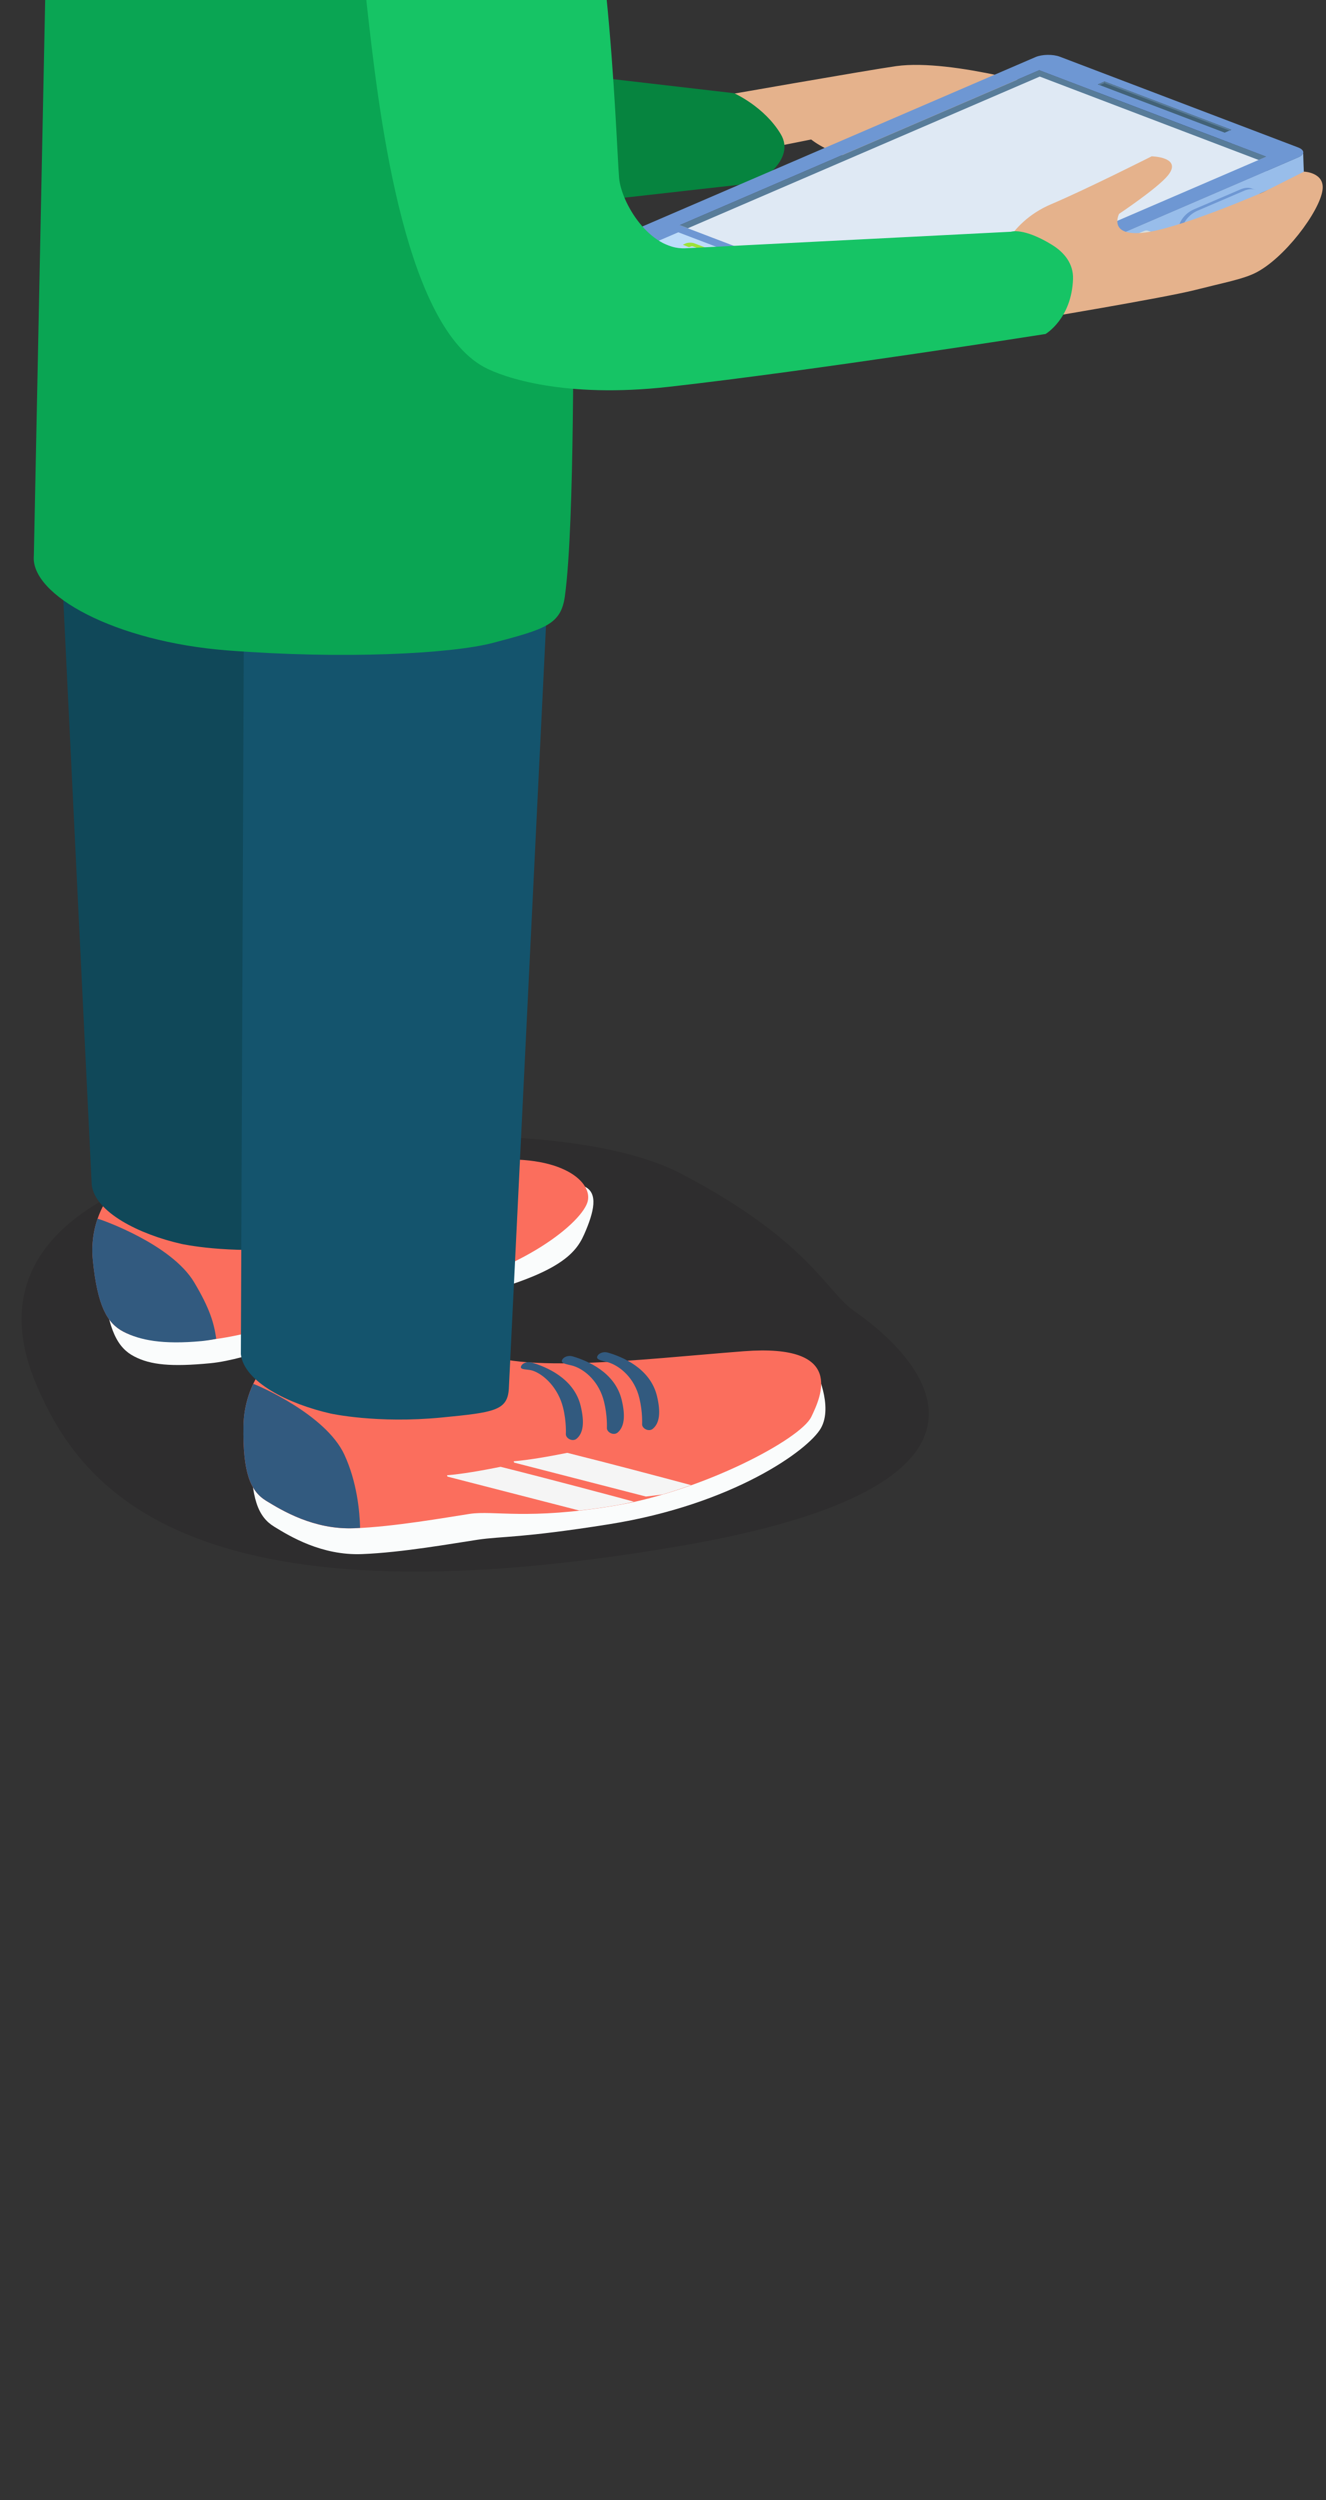 <?xml version="1.0" encoding="UTF-8" standalone="no"?>
<!-- Created with Inkscape (http://www.inkscape.org/) -->

<svg
   xmlns:dc="http://purl.org/dc/elements/1.1/"
   xmlns:cc="http://creativecommons.org/ns#"
   xmlns:rdf="http://www.w3.org/1999/02/22-rdf-syntax-ns#"
   xmlns:svg="http://www.w3.org/2000/svg"
   xmlns="http://www.w3.org/2000/svg"
   xmlns:sodipodi="http://sodipodi.sourceforge.net/DTD/sodipodi-0.dtd"
   xmlns:inkscape="http://www.inkscape.org/namespaces/inkscape"
   width="0.218mm"
   height="0.411mm"
   viewBox="0 0 0.218 0.411"
   version="1.1"
   id="svg45331"
   inkscape:version="0.92.2 (5c3e80d, 2017-08-06)"
   sodipodi:docname="people-casual-12.svg">
  <rect x="0" y="0" width="0.218" height="0.411" fill="#333333" stroke="none"/>
  <defs
     id="defs45325">
    <clipPath
       id="clipPath2864"
       clipPathUnits="userSpaceOnUse">
      <path
         inkscape:connector-curvature="0"
         id="path2862"
         d="m 1713.778,1928.833 c -0.536,-0.312 -0.927,-0.874 -1.106,-1.65 v 0 l 1.125,0.653 c 0.179,0.778 0.57,1.34 1.107,1.651 v 0 z" />
    </clipPath>
    <clipPath
       id="clipPath2848"
       clipPathUnits="userSpaceOnUse">
      <path
         inkscape:connector-curvature="0"
         id="path2846"
         d="M 0,2119.953 H 3253.108 V 0 H 0 Z" />
    </clipPath>
    <clipPath
       id="clipPath2836"
       clipPathUnits="userSpaceOnUse">
      <path
         inkscape:connector-curvature="0"
         id="path2834"
         d="m 1711.152,1926.674 v -0.651 c 0.308,-0.179 0.813,-0.18 1.126,0 v 0 0.651 c -0.315,-0.183 -0.82,-0.178 -1.129,0" />
    </clipPath>
    <clipPath
       id="clipPath2820"
       clipPathUnits="userSpaceOnUse">
      <path
         inkscape:connector-curvature="0"
         id="path2818"
         d="M 0,2119.953 H 3253.108 V 0 H 0 Z" />
    </clipPath>
    <clipPath
       id="clipPath2808"
       clipPathUnits="userSpaceOnUse">
      <path
         inkscape:connector-curvature="0"
         id="path2806"
         d="m 1710.148,1926.8 c 0,-0.121 0.077,-0.238 0.231,-0.325 v 0 0.65 c -0.156,0.087 -0.233,0.207 -0.233,0.324 v 0 -0.649 z" />
    </clipPath>
    <clipPath
       id="clipPath2796"
       clipPathUnits="userSpaceOnUse">
      <path
         inkscape:connector-curvature="0"
         id="path2794"
         d="m 1714.756,1928.103 v -0.65 c 0.158,0.09 0.237,0.211 0.237,0.331 v 0 0.65 c 0,-0.119 -0.078,-0.24 -0.236,-0.331" />
    </clipPath>
    <clipPath
       id="clipPath2784"
       clipPathUnits="userSpaceOnUse">
      <path
         inkscape:connector-curvature="0"
         id="path2782"
         d="M 0,2119.953 H 3253.108 V 0 H 0 Z" />
    </clipPath>
    <clipPath
       id="clipPath2772"
       clipPathUnits="userSpaceOnUse">
      <path
         inkscape:connector-curvature="0"
         id="path2770"
         d="m 1720.53,1921.188 10e-4,-0.65 c 0.309,-0.181 0.814,-0.181 1.128,0 v 0 0.65 c -0.316,-0.182 -0.821,-0.181 -1.129,0" />
    </clipPath>
    <clipPath
       id="clipPath2756"
       clipPathUnits="userSpaceOnUse">
      <path
         inkscape:connector-curvature="0"
         id="path2754"
         d="M 0,2119.953 H 3253.108 V 0 H 0 Z" />
    </clipPath>
    <clipPath
       id="clipPath2744"
       clipPathUnits="userSpaceOnUse">
      <path
         inkscape:connector-curvature="0"
         id="path2742"
         d="m 1719.524,1921.312 c 0,-0.119 0.08,-0.235 0.234,-0.324 v 0 0.65 c -0.154,0.089 -0.233,0.207 -0.233,0.324 v 0 -0.65 z" />
    </clipPath>
    <clipPath
       id="clipPath2732"
       clipPathUnits="userSpaceOnUse">
      <path
         inkscape:connector-curvature="0"
         id="path2730"
         d="m 1724.133,1922.619 v -0.654 c 0.158,0.094 0.238,0.212 0.238,0.331 v 0 0.65 c 0,-0.117 -0.08,-0.238 -0.238,-0.327" />
    </clipPath>
    <clipPath
       id="clipPath2536"
       clipPathUnits="userSpaceOnUse">
      <path
         inkscape:connector-curvature="0"
         id="path2534"
         d="m 1708.77,1889.11 h 53.56 v -38.31 h -53.56 z" />
    </clipPath>
    <clipPath
       id="clipPath3428"
       clipPathUnits="userSpaceOnUse">
      <path
         inkscape:connector-curvature="0"
         id="path3426"
         d="m 1819.231,1919.634 0.051,-0.722 c 0.167,0.114 0.248,0.253 0.238,0.383 v 0 l -0.048,0.721 c 0.01,-0.131 -0.071,-0.272 -0.241,-0.382" />
    </clipPath>
    <clipPath
       id="clipPath3440"
       clipPathUnits="userSpaceOnUse">
      <path
         inkscape:connector-curvature="0"
         id="path3438"
         d="m 1814.225,1917.859 c 0.01,-0.132 0.103,-0.255 0.282,-0.343 v 0 l -0.049,0.721 c -0.177,0.085 -0.273,0.212 -0.281,0.34 v 0 z" />
    </clipPath>
    <clipPath
       id="clipPath3452"
       clipPathUnits="userSpaceOnUse">
      <path
         inkscape:connector-curvature="0"
         id="path3450"
         d="M 0,2119.953 H 3253.108 V 0 H 0 Z" />
    </clipPath>
    <clipPath
       id="clipPath3468"
       clipPathUnits="userSpaceOnUse">
      <path
         inkscape:connector-curvature="0"
         id="path3466"
         d="m 1815.349,1917.792 0.046,-0.72 c 0.354,-0.177 0.915,-0.14 1.248,0.082 v 0 l -0.048,0.721 c -0.335,-0.223 -0.893,-0.259 -1.246,-0.083" />
    </clipPath>
    <clipPath
       id="clipPath3480"
       clipPathUnits="userSpaceOnUse">
      <path
         inkscape:connector-curvature="0"
         id="path3478"
         d="M 0,2119.953 H 3253.108 V 0 H 0 Z" />
    </clipPath>
    <clipPath
       id="clipPath3492"
       clipPathUnits="userSpaceOnUse">
      <path
         inkscape:connector-curvature="0"
         id="path3490"
         d="m 1808.461,1925.033 0.049,-0.719 c 0.167,0.112 0.245,0.25 0.238,0.383 v 0 l -0.049,0.719 c 0.01,-0.131 -0.07,-0.268 -0.238,-0.383" />
    </clipPath>
    <clipPath
       id="clipPath3504"
       clipPathUnits="userSpaceOnUse">
      <path
         inkscape:connector-curvature="0"
         id="path3502"
         d="m 1803.454,1923.259 c 0.01,-0.132 0.102,-0.258 0.279,-0.342 v 0 l -0.048,0.72 c -0.177,0.086 -0.273,0.214 -0.28,0.342 v 0 z" />
    </clipPath>
    <clipPath
       id="clipPath3516"
       clipPathUnits="userSpaceOnUse">
      <path
         inkscape:connector-curvature="0"
         id="path3514"
         d="M 0,2119.953 H 3253.108 V 0 H 0 Z" />
    </clipPath>
    <clipPath
       id="clipPath3532"
       clipPathUnits="userSpaceOnUse">
      <path
         inkscape:connector-curvature="0"
         id="path3530"
         d="m 1804.576,1923.193 0.047,-0.721 c 0.353,-0.175 0.915,-0.14 1.248,0.081 v 0 l -0.049,0.722 c -0.333,-0.223 -0.894,-0.258 -1.246,-0.082" />
    </clipPath>
    <clipPath
       id="clipPath3544"
       clipPathUnits="userSpaceOnUse">
      <path
         inkscape:connector-curvature="0"
         id="path3542"
         d="M 0,2119.953 H 3253.108 V 0 H 0 Z" />
    </clipPath>
    <clipPath
       id="clipPath3560"
       clipPathUnits="userSpaceOnUse">
      <path
         inkscape:connector-curvature="0"
         id="path3558"
         d="m 1807.327,1925.772 c -0.572,-0.383 -0.964,-1.034 -1.106,-1.907 v 0 l 1.197,0.803 c 0.144,0.873 0.537,1.525 1.109,1.907 v 0 z" />
    </clipPath>
    <clipPath
       id="clipPath3240"
       clipPathUnits="userSpaceOnUse">
      <path
         inkscape:connector-curvature="0"
         id="path3238"
         d="m 1804.45,1875.26 h 66.26 v -26.97 h -66.26 z" />
    </clipPath>
    <clipPath
       id="clipPath3596"
       clipPathUnits="userSpaceOnUse">
      <path
         inkscape:connector-curvature="0"
         id="path3594"
         d="m 1887.55,1874.88 h 68.5 v -28.2 h -68.5 z" />
    </clipPath>
    <clipPath
       id="clipPath3760"
       clipPathUnits="userSpaceOnUse">
      <path
         inkscape:connector-curvature="0"
         id="path3758"
         d="m 1940.709,1921.043 c -0.01,-0.134 0.073,-0.277 0.243,-0.394 v 0 l 0.052,0.743 c -0.176,0.111 -0.256,0.256 -0.246,0.388 v 0 z" />
    </clipPath>
    <clipPath
       id="clipPath3772"
       clipPathUnits="userSpaceOnUse">
      <path
         inkscape:connector-curvature="0"
         id="path3770"
         d="m 1945.896,1919.955 -0.048,-0.737 c 0.182,0.088 0.281,0.215 0.289,0.351 v 0 l 0.048,0.737 c -0.01,-0.134 -0.106,-0.261 -0.289,-0.351" />
    </clipPath>
    <clipPath
       id="clipPath3784"
       clipPathUnits="userSpaceOnUse">
      <path
         inkscape:connector-curvature="0"
         id="path3782"
         d="M 0,2119.953 H 3253.108 V 0 H 0 Z" />
    </clipPath>
    <clipPath
       id="clipPath3800"
       clipPathUnits="userSpaceOnUse">
      <path
         inkscape:connector-curvature="0"
         id="path3798"
         d="m 1943.658,1918.845 c 0.343,-0.226 0.914,-0.264 1.28,-0.084 v 0 l 0.047,0.741 c -0.361,-0.182 -0.936,-0.146 -1.28,0.084 v 0 z" />
    </clipPath>
    <clipPath
       id="clipPath3812"
       clipPathUnits="userSpaceOnUse">
      <path
         inkscape:connector-curvature="0"
         id="path3810"
         d="M 0,2119.953 H 3253.108 V 0 H 0 Z" />
    </clipPath>
    <clipPath
       id="clipPath3824"
       clipPathUnits="userSpaceOnUse">
      <path
         inkscape:connector-curvature="0"
         id="path3822"
         d="m 1951.754,1926.58 c -0.01,-0.136 0.071,-0.278 0.241,-0.392 v 0 l 0.052,0.737 c -0.174,0.117 -0.253,0.258 -0.245,0.391 v 0 z" />
    </clipPath>
    <clipPath
       id="clipPath3836"
       clipPathUnits="userSpaceOnUse">
      <path
         inkscape:connector-curvature="0"
         id="path3834"
         d="m 1956.943,1925.491 -0.049,-0.737 c 0.18,0.088 0.277,0.215 0.287,0.352 v 0 l 0.049,0.737 c -0.01,-0.132 -0.104,-0.262 -0.287,-0.352" />
    </clipPath>
    <clipPath
       id="clipPath3848"
       clipPathUnits="userSpaceOnUse">
      <path
         inkscape:connector-curvature="0"
         id="path3846"
         d="M 0,2119.953 H 3253.108 V 0 H 0 Z" />
    </clipPath>
    <clipPath
       id="clipPath3864"
       clipPathUnits="userSpaceOnUse">
      <path
         inkscape:connector-curvature="0"
         id="path3862"
         d="m 1954.703,1924.383 c 0.34,-0.229 0.916,-0.262 1.279,-0.086 v 0 l 0.049,0.743 c -0.361,-0.183 -0.938,-0.15 -1.279,0.081 v 0 z" />
    </clipPath>
    <clipPath
       id="clipPath3876"
       clipPathUnits="userSpaceOnUse">
      <path
         inkscape:connector-curvature="0"
         id="path3874"
         d="M 0,2119.953 H 3253.108 V 0 H 0 Z" />
    </clipPath>
    <clipPath
       id="clipPath3892"
       clipPathUnits="userSpaceOnUse">
      <path
         inkscape:connector-curvature="0"
         id="path3890"
         d="m 1953.117,1926.55 1.227,-0.822 c -0.145,0.891 -0.551,1.561 -1.133,1.955 v 0 l -1.232,0.823 c 0.588,-0.393 0.989,-1.061 1.138,-1.956" />
    </clipPath>
    <clipPath
       id="clipPath3948"
       clipPathUnits="userSpaceOnUse">
      <path
         inkscape:connector-curvature="0"
         id="path3946"
         d="m 2018.76,1870.93 h 70.11 v -23.75 h -70.11 z" />
    </clipPath>
    <clipPath
       id="clipPath4212"
       clipPathUnits="userSpaceOnUse">
      <path
         inkscape:connector-curvature="0"
         id="path4210"
         d="m 2154.433,1916.311 c 0,-0.141 0.087,-0.289 0.273,-0.405 v 0 l 0.028,0.784 c -0.187,0.117 -0.276,0.264 -0.271,0.407 v 0 z" />
    </clipPath>
    <clipPath
       id="clipPath4224"
       clipPathUnits="userSpaceOnUse">
      <path
         inkscape:connector-curvature="0"
         id="path4222"
         d="m 2159.973,1915.328 -0.03,-0.782 c 0.192,0.1 0.289,0.239 0.295,0.381 v 0 l 0.027,0.785 c 0,-0.142 -0.103,-0.28 -0.292,-0.384" />
    </clipPath>
    <clipPath
       id="clipPath4236"
       clipPathUnits="userSpaceOnUse">
      <path
         inkscape:connector-curvature="0"
         id="path4234"
         d="M 0,2119.953 H 3253.108 V 0 H 0 Z" />
    </clipPath>
    <clipPath
       id="clipPath4252"
       clipPathUnits="userSpaceOnUse">
      <path
         inkscape:connector-curvature="0"
         id="path4250"
         d="m 2157.634,1914.081 c 0.368,-0.23 0.978,-0.251 1.357,-0.046 v 0 l 0.029,0.783 c -0.377,-0.203 -0.988,-0.185 -1.36,0.049 v 0 z" />
    </clipPath>
    <clipPath
       id="clipPath4264"
       clipPathUnits="userSpaceOnUse">
      <path
         inkscape:connector-curvature="0"
         id="path4262"
         d="M 0,2119.953 H 3253.108 V 0 H 0 Z" />
    </clipPath>
    <clipPath
       id="clipPath4276"
       clipPathUnits="userSpaceOnUse">
      <path
         inkscape:connector-curvature="0"
         id="path4274"
         d="m 2165.961,1922.544 c 0,-0.146 0.086,-0.293 0.271,-0.409 v 0 l 0.032,0.784 c -0.188,0.117 -0.279,0.265 -0.274,0.408 v 0 z" />
    </clipPath>
    <clipPath
       id="clipPath4288"
       clipPathUnits="userSpaceOnUse">
      <path
         inkscape:connector-curvature="0"
         id="path4286"
         d="m 2171.5,1921.561 -0.028,-0.785 c 0.189,0.101 0.287,0.239 0.293,0.379 v 0 l 0.028,0.787 c 0,-0.142 -0.102,-0.281 -0.293,-0.381" />
    </clipPath>
    <clipPath
       id="clipPath4300"
       clipPathUnits="userSpaceOnUse">
      <path
         inkscape:connector-curvature="0"
         id="path4298"
         d="M 0,2119.953 H 3253.108 V 0 H 0 Z" />
    </clipPath>
    <clipPath
       id="clipPath4316"
       clipPathUnits="userSpaceOnUse">
      <path
         inkscape:connector-curvature="0"
         id="path4314"
         d="m 2169.16,1920.31 c 0.37,-0.229 0.979,-0.249 1.359,-0.045 v 0 l 0.03,0.784 c -0.379,-0.201 -0.99,-0.186 -1.36,0.046 v 0 z" />
    </clipPath>
    <clipPath
       id="clipPath4328"
       clipPathUnits="userSpaceOnUse">
      <path
         inkscape:connector-curvature="0"
         id="path4326"
         d="M 0,2119.953 H 3253.108 V 0 H 0 Z" />
    </clipPath>
    <clipPath
       id="clipPath4344"
       clipPathUnits="userSpaceOnUse">
      <path
         inkscape:connector-curvature="0"
         id="path4342"
         d="m 2167.406,1922.556 1.331,-0.832 c -0.186,0.942 -0.633,1.637 -1.266,2.036 v 0 l -1.332,0.833 c 0.636,-0.396 1.084,-1.091 1.267,-2.037" />
    </clipPath>
    <clipPath
       id="clipPath4598"
       clipPathUnits="userSpaceOnUse">
      <path
         inkscape:connector-curvature="0"
         id="path4596"
         d="m 2331.633,1939.514 c 0,-0.142 0.1,-0.287 0.296,-0.396 v 0 0.783 c -0.196,0.107 -0.292,0.246 -0.292,0.387 v 0 -0.774 z" />
    </clipPath>
    <clipPath
       id="clipPath4610"
       clipPathUnits="userSpaceOnUse">
      <path
         inkscape:connector-curvature="0"
         id="path4608"
         d="m 2337.17,1938.719 v -0.771 c 0.189,0.099 0.285,0.249 0.285,0.379 v 0 0.787 c 0,-0.14 -0.091,-0.287 -0.283,-0.395" />
    </clipPath>
    <clipPath
       id="clipPath4622"
       clipPathUnits="userSpaceOnUse">
      <path
         inkscape:connector-curvature="0"
         id="path4620"
         d="M 0,2119.953 H 3253.108 V 0 H 0 Z" />
    </clipPath>
    <clipPath
       id="clipPath4638"
       clipPathUnits="userSpaceOnUse">
      <path
         inkscape:connector-curvature="0"
         id="path4636"
         d="m 2334.888,1938.187 v -0.785 c 0.382,-0.217 0.981,-0.217 1.349,0 v 0 0.785 c -0.368,-0.217 -0.963,-0.217 -1.349,0" />
    </clipPath>
    <clipPath
       id="clipPath4650"
       clipPathUnits="userSpaceOnUse">
      <path
         inkscape:connector-curvature="0"
         id="path4648"
         d="M 0,2119.953 H 3253.108 V 0 H 0 Z" />
    </clipPath>
    <clipPath
       id="clipPath4662"
       clipPathUnits="userSpaceOnUse">
      <path
         inkscape:connector-curvature="0"
         id="path4660"
         d="m 2342.868,1946.09 c 0,-0.141 0.101,-0.294 0.291,-0.401 v 0 l 0.01,0.777 c -0.195,0.113 -0.291,0.255 -0.291,0.401 v 0 z" />
    </clipPath>
    <clipPath
       id="clipPath4674"
       clipPathUnits="userSpaceOnUse">
      <path
         inkscape:connector-curvature="0"
         id="path4672"
         d="m 2348.401,1945.298 v -0.782 c 0.182,0.104 0.277,0.25 0.277,0.39 v 0 l 0.01,0.781 c 0,-0.143 -0.095,-0.282 -0.282,-0.389" />
    </clipPath>
    <clipPath
       id="clipPath4686"
       clipPathUnits="userSpaceOnUse">
      <path
         inkscape:connector-curvature="0"
         id="path4684"
         d="M 0,2119.953 H 3253.108 V 0 H 0 Z" />
    </clipPath>
    <clipPath
       id="clipPath4702"
       clipPathUnits="userSpaceOnUse">
      <path
         inkscape:connector-curvature="0"
         id="path4700"
         d="m 2346.127,1944.756 v -0.778 c 0.376,-0.212 0.982,-0.212 1.348,0 v 0 0.778 c -0.366,-0.213 -0.972,-0.213 -1.348,0" />
    </clipPath>
    <clipPath
       id="clipPath4714"
       clipPathUnits="userSpaceOnUse">
      <path
         inkscape:connector-curvature="0"
         id="path4712"
         d="M 0,2119.953 H 3253.108 V 0 H 0 Z" />
    </clipPath>
    <clipPath
       id="clipPath4730"
       clipPathUnits="userSpaceOnUse">
      <path
         inkscape:connector-curvature="0"
         id="path4728"
         d="m 2343.05,1948.089 c -0.023,0.013 -0.045,0.026 -0.068,0.038 v 0 z m 1.257,-1.939 1.349,-0.782 c -0.21,0.926 -0.683,1.603 -1.326,1.976 v 0 l -1.28,0.745 c 0.612,-0.371 1.048,-1.041 1.257,-1.939" />
    </clipPath>
    <clipPath
       id="clipPath4742"
       clipPathUnits="userSpaceOnUse">
      <path
         inkscape:connector-curvature="0"
         id="path4740"
         d="M 0,2119.953 H 3253.108 V 0 H 0 Z" />
    </clipPath>
    <clipPath
       id="clipPath4918"
       clipPathUnits="userSpaceOnUse">
      <path
         inkscape:connector-curvature="0"
         id="path4916"
         d="m 2276.169,1866.541 c 0,-0.151 0.1,-0.291 0.285,-0.401 v 0 0.785 c -0.19,0.105 -0.286,0.259 -0.286,0.394 v 0 -0.778 z" />
    </clipPath>
    <clipPath
       id="clipPath4930"
       clipPathUnits="userSpaceOnUse">
      <path
         inkscape:connector-curvature="0"
         id="path4928"
         d="m 2281.734,1865.741 -0.01,-0.776 c 0.185,0.103 0.278,0.244 0.278,0.385 v 0 0.786 c 0,-0.141 -0.096,-0.281 -0.276,-0.395" />
    </clipPath>
    <clipPath
       id="clipPath4942"
       clipPathUnits="userSpaceOnUse">
      <path
         inkscape:connector-curvature="0"
         id="path4940"
         d="M 0,2119.953 H 3253.108 V 0 H 0 Z" />
    </clipPath>
    <clipPath
       id="clipPath4958"
       clipPathUnits="userSpaceOnUse">
      <path
         inkscape:connector-curvature="0"
         id="path4956"
         d="m 2279.442,1865.203 v -0.782 c 0.372,-0.219 0.983,-0.219 1.351,0 v 0 0.782 c -0.372,-0.221 -0.983,-0.221 -1.355,0" />
    </clipPath>
    <clipPath
       id="clipPath4970"
       clipPathUnits="userSpaceOnUse">
      <path
         inkscape:connector-curvature="0"
         id="path4968"
         d="M 0,2119.953 H 3253.108 V 0 H 0 Z" />
    </clipPath>
    <clipPath
       id="clipPath4982"
       clipPathUnits="userSpaceOnUse">
      <path
         inkscape:connector-curvature="0"
         id="path4980"
         d="m 2287.467,1873.148 c 0,-0.144 0.095,-0.29 0.287,-0.404 v 0 0.786 c -0.191,0.114 -0.29,0.258 -0.29,0.404 v 0 -0.786 z" />
    </clipPath>
    <clipPath
       id="clipPath4994"
       clipPathUnits="userSpaceOnUse">
      <path
         inkscape:connector-curvature="0"
         id="path4992"
         d="m 2293.032,1872.36 v -0.782 c 0.191,0.096 0.282,0.241 0.282,0.378 v 0 0.788 c 0,-0.14 -0.094,-0.281 -0.281,-0.384" />
    </clipPath>
    <clipPath
       id="clipPath5006"
       clipPathUnits="userSpaceOnUse">
      <path
         inkscape:connector-curvature="0"
         id="path5004"
         d="M 0,2119.953 H 3253.108 V 0 H 0 Z" />
    </clipPath>
    <clipPath
       id="clipPath5022"
       clipPathUnits="userSpaceOnUse">
      <path
         inkscape:connector-curvature="0"
         id="path5020"
         d="m 2290.745,1871.81 -0.01,-0.78 c 0.377,-0.22 0.986,-0.214 1.353,0 v 0 0.78 c -0.371,-0.212 -0.98,-0.212 -1.351,0" />
    </clipPath>
    <clipPath
       id="clipPath5034"
       clipPathUnits="userSpaceOnUse">
      <path
         inkscape:connector-curvature="0"
         id="path5032"
         d="M 0,2119.953 H 3253.108 V 0 H 0 Z" />
    </clipPath>
    <clipPath
       id="clipPath5050"
       clipPathUnits="userSpaceOnUse">
      <path
         inkscape:connector-curvature="0"
         id="path5048"
         d="m 2288.91,1873.212 1.359,-0.784 c -0.216,0.934 -0.691,1.61 -1.337,1.987 v 0 l -1.356,0.791 c 0.652,-0.377 1.121,-1.054 1.334,-1.994" />
    </clipPath>
    <clipPath
       id="clipPath4408"
       clipPathUnits="userSpaceOnUse">
      <path
         inkscape:connector-curvature="0"
         id="path4406"
         d="m 2301.08,1906.05 h 45.97 v -31.57 h -45.97 z" />
    </clipPath>
    <clipPath
       id="clipPath4392"
       clipPathUnits="userSpaceOnUse">
      <path
         inkscape:connector-curvature="0"
         id="path4390"
         d="m 2227.58,1871.71 h 52.38 v -32.03 h -52.38 z" />
    </clipPath>
    <clipPath
       id="clipPath5114"
       clipPathUnits="userSpaceOnUse">
      <path
         inkscape:connector-curvature="0"
         id="path5112"
         d="m 2417.33,1884.9 h 51.88 v -27.05 h -51.88 z" />
    </clipPath>
    <clipPath
       id="clipPath5554"
       clipPathUnits="userSpaceOnUse">
      <path
         inkscape:connector-curvature="0"
         id="path5552"
         d="m 2532.68,1877.97 h 61.16 v -27.88 h -61.16 z" />
    </clipPath>
    <clipPath
       id="clipPath5662"
       clipPathUnits="userSpaceOnUse">
      <path
         inkscape:connector-curvature="0"
         id="path5660"
         d="m 2652.02,1878.72 h 75.96 v -28.55 h -75.96 z" />
    </clipPath>
    <clipPath
       id="clipPath5782"
       clipPathUnits="userSpaceOnUse">
      <path
         inkscape:connector-curvature="0"
         id="path5780"
         d="m 2686.34,2040.48 h 6.76 v -5.02 h -6.76 z" />
    </clipPath>
    <clipPath
       id="clipPath5454"
       clipPathUnits="userSpaceOnUse">
      <path
         inkscape:connector-curvature="0"
         id="path5452"
         d="m 2763.78,1887.52 h 61.17 v -27.89 h -61.17 z" />
    </clipPath>
    <clipPath
       id="clipPath5226"
       clipPathUnits="userSpaceOnUse">
      <path
         inkscape:connector-curvature="0"
         id="path5224"
         d="m 2874.06,1879.83 h 115.04 v -37.41 h -115.04 z" />
    </clipPath>
    <clipPath
       id="clipPath5266"
       clipPathUnits="userSpaceOnUse">
      <path
         inkscape:connector-curvature="0"
         id="path5264"
         d="m 2898.47,1905.023 c -0.019,-0.014 -0.036,-0.025 -0.058,-0.038 v 0 c -0.579,-0.382 -0.588,-1.091 -0.535,-1.501 v 0 l 39.797,23.128 c -0.051,0.406 -0.042,1.119 0.537,1.502 v 0 c 0.018,0.012 0.037,0.024 0.058,0.036 v 0 c -13.266,-7.711 -26.531,-15.418 -39.799,-23.127" />
    </clipPath>
    <clipPath
       id="clipPath3000"
       clipPathUnits="userSpaceOnUse">
      <path
         inkscape:connector-curvature="0"
         id="path2998"
         d="m 3070.44,1903.77 h 111.77 v -40.19 h -111.77 z" />
    </clipPath>
    <clipPath
       id="clipPath6042"
       clipPathUnits="userSpaceOnUse">
      <path
         inkscape:connector-curvature="0"
         id="path6040"
         d="m 409.323,1548.74 h 49.951 v -25.11 h -49.951 z" />
    </clipPath>
    <clipPath
       id="clipPath5930"
       clipPathUnits="userSpaceOnUse">
      <path
         inkscape:connector-curvature="0"
         id="path5928"
         d="m 516.004,1548.66 h 54.751 v -25.03 h -54.751 z" />
    </clipPath>
    <clipPath
       id="clipPath6142"
       clipPathUnits="userSpaceOnUse">
      <path
         inkscape:connector-curvature="0"
         id="path6140"
         d="m 636.118,1542.78 h 45.362 v -19.15 h -45.362 z" />
    </clipPath>
    <clipPath
       id="clipPath6318"
       clipPathUnits="userSpaceOnUse">
      <path
         inkscape:connector-curvature="0"
         id="path6316"
         d="m 763.75,1602.23 h 22.211 v -7.49 H 763.75 Z" />
    </clipPath>
    <clipPath
       id="clipPath6242"
       clipPathUnits="userSpaceOnUse">
      <path
         inkscape:connector-curvature="0"
         id="path6240"
         d="m 749.178,1542.78 h 45.362 v -19.15 h -45.362 z" />
    </clipPath>
    <clipPath
       id="clipPath6358"
       clipPathUnits="userSpaceOnUse">
      <path
         inkscape:connector-curvature="0"
         id="path6356"
         d="m 859.142,1541.98 h 55.33 v -18.35 h -55.33 z" />
    </clipPath>
    <clipPath
       id="clipPath6562"
       clipPathUnits="userSpaceOnUse">
      <path
         inkscape:connector-curvature="0"
         id="path6560"
         d="m 972.921,1548.99 h 50.329 v -25.36 h -50.329 z" />
    </clipPath>
    <clipPath
       id="clipPath6898"
       clipPathUnits="userSpaceOnUse">
      <path
         inkscape:connector-curvature="0"
         id="path6896"
         d="m 1113.757,1660.871 0.977,-0.369 c -0.337,0.508 -0.215,1.396 0.271,1.968 v 0 l -0.978,0.368 c -0.484,-0.573 -0.605,-1.457 -0.27,-1.967" />
    </clipPath>
    <clipPath
       id="clipPath6882"
       clipPathUnits="userSpaceOnUse">
      <path
         inkscape:connector-curvature="0"
         id="path6880"
         d="M 0,2119.953 H 3253.108 V 0 H 0 Z" />
    </clipPath>
    <clipPath
       id="clipPath6870"
       clipPathUnits="userSpaceOnUse">
      <path
         inkscape:connector-curvature="0"
         id="path6868"
         d="m 1120.652,1670.681 0.975,-0.367 c 0.342,0.405 0.774,0.55 1.118,0.419 v 0 l -0.98,0.369 c -0.082,0.031 -0.168,0.047 -0.258,0.047 v 0 c -0.283,0 -0.596,-0.157 -0.855,-0.468" />
    </clipPath>
    <clipPath
       id="clipPath6858"
       clipPathUnits="userSpaceOnUse">
      <path
         inkscape:connector-curvature="0"
         id="path6856"
         d="m 1116.5,1656.939 0.98,-0.367 c -0.144,0.053 -0.271,0.155 -0.374,0.304 v 0 l -0.973,0.368 c 0.098,-0.15 0.226,-0.25 0.367,-0.305" />
    </clipPath>
    <clipPath
       id="clipPath6798"
       clipPathUnits="userSpaceOnUse">
      <path
         inkscape:connector-curvature="0"
         id="path6796"
         d="m 1085.74,1549.12 h 50.59 v -25.49 h -50.59 z" />
    </clipPath>
    <clipPath
       id="clipPath6450"
       clipPathUnits="userSpaceOnUse">
      <path
         inkscape:connector-curvature="0"
         id="path6448"
         d="m 1192.19,1544.97 h 58.91 v -21.34 h -58.91 z" />
    </clipPath>
    <clipPath
       id="clipPath7190"
       clipPathUnits="userSpaceOnUse">
      <path
         inkscape:connector-curvature="0"
         id="path7188"
         d="m 1415.1,1546.39 h 59.78 v -22.76 h -59.78 z" />
    </clipPath>
    <clipPath
       id="clipPath7322"
       clipPathUnits="userSpaceOnUse">
      <path
         inkscape:connector-curvature="0"
         id="path7320"
         d="m 1529.94,1551.96 h 66.67 v -28.33 h -66.67 z" />
    </clipPath>
    <clipPath
       id="clipPath7582"
       clipPathUnits="userSpaceOnUse">
      <path
         inkscape:connector-curvature="0"
         id="path7580"
         d="m 1678.67,1677.25 h 3.75 v -4.02 h -3.75 z" />
    </clipPath>
    <clipPath
       id="clipPath7566"
       clipPathUnits="userSpaceOnUse">
      <path
         inkscape:connector-curvature="0"
         id="path7564"
         d="m 1671.46,1674.81 h 5.24 v -3.89 h -5.24 z" />
    </clipPath>
    <clipPath
       id="clipPath7462"
       clipPathUnits="userSpaceOnUse">
      <path
         inkscape:connector-curvature="0"
         id="path7460"
         d="m 1648.93,1550.63 h 57.38 v -27 h -57.38 z" />
    </clipPath>
    <clipPath
       id="clipPath8174"
       clipPathUnits="userSpaceOnUse">
      <path
         inkscape:connector-curvature="0"
         id="path8172"
         d="m 1758.53,1552.63 h 42.25 v -29 h -42.25 z" />
    </clipPath>
  </defs>
  <sodipodi:namedview
     id="base"
     pagecolor="#ffffff"
     bordercolor="#666666"
     borderopacity="1.0"
     inkscape:pageopacity="0.0"
     inkscape:pageshadow="2"
     inkscape:zoom="179.2"
     inkscape:cx="0.16335297"
     inkscape:cy="-0.026362912"
     inkscape:document-units="mm"
     inkscape:current-layer="layer1"
     showgrid="false"
     fit-margin-top="0"
     fit-margin-left="0"
     fit-margin-right="0"
     fit-margin-bottom="0"
     inkscape:window-width="1360"
     inkscape:window-height="706"
     inkscape:window-x="-8"
     inkscape:window-y="-8"
     inkscape:window-maximized="1" />
  <g
     inkscape:label="Layer 1"
     inkscape:groupmode="layer"
     id="layer1"
     transform="translate(57.655,-351.109)">
    <g
       id="g14224"
       transform="matrix(0.01,0,0,0.007,-56.971,348.716)">
      <g
         transform="matrix(0.353,0,0,-0.353,-688.806,916.607)"
         id="g8168">
        <g
           id="g8170" />
        <g
           id="g8182">
          <g
             style="opacity:0.27"
             id="g8180"
             clip-path="url(#clipPath8174)">
            <g
               id="g8178"
               transform="translate(1789.211,1550.131)">
              <path
                 inkscape:connector-curvature="0"
                 id="path8176"
                 style="fill:#231f20;fill-opacity:1;fill-rule:nonzero;stroke:none"
                 d="M 0,0 C -2.396,1.781 -7.205,3.018 -15.06,2.282 -25.622,1.294 -33.084,-3.854 -29.969,-14.147 -28.022,-20.572 -23.262,-30.51 0,-24.795 16.226,-20.809 11.773,-12.807 8.062,-9.127 6.825,-7.893 5.933,-4.411 0,0" />
            </g>
          </g>
        </g>
      </g>
      <g
         transform="matrix(0.353,0,0,-0.353,-66.329,370.347)"
         id="g8184">
        <path
           inkscape:connector-curvature="0"
           id="path8186"
           style="fill:#fafcfc;fill-opacity:1;fill-rule:nonzero;stroke:none"
           d="m 0,0 c 0,0 -1.259,-1.77 -1.045,-4.791 0.215,-3.022 0.665,-4.18 1.432,-4.744 0.766,-0.567 1.726,-0.698 3.54,-0.45 1.815,0.248 4.727,2.015 5.822,2.345 1.097,0.329 0.783,0.335 4.694,1.565 5.503,1.729 6.446,3.2 6.898,4.666 0.46,1.492 0.677,2.768 0,3.191 C 17.361,4.271 10.535,-0.604 8.778,1.257 7.026,3.114 0,0 0,0" />
      </g>
      <g
         transform="matrix(0.353,0,0,-0.353,-66.505,369.767)"
         id="g8188">
        <path
           inkscape:connector-curvature="0"
           id="path8190"
           style="fill:#fb6e5d;fill-opacity:1;fill-rule:nonzero;stroke:none"
           d="m 0,0 c 0,0 -1.257,-1.773 -1.042,-4.791 0.214,-3.022 0.662,-4.179 1.431,-4.747 0.766,-0.564 2.197,-0.857 4.002,-0.538 1.436,0.257 2.63,0.769 3.672,1.24 1.738,0.781 2.775,1.03 5.844,1.816 4.758,1.218 7.706,4.573 8.075,6.064 0.328,1.317 -1.147,3.325 -4.795,2.8 C 11.94,1.098 10.102,0.919 8.78,1.251 6.303,1.879 0,0 0,0" />
      </g>
      <g
         transform="matrix(0.353,0,0,-0.353,-65.207,371.973)"
         id="g8192">
        <path
           inkscape:connector-curvature="0"
           id="path8194"
           style="fill:#325a7f;fill-opacity:1;fill-rule:nonzero;stroke:none"
           d="m 0,0 c -1.069,2.563 -4.34,4.164 -4.34,4.164 l -0.163,0.071 c -0.179,-0.746 -0.296,-1.672 -0.22,-2.772 0.214,-3.022 0.662,-4.179 1.431,-4.747 0.767,-0.564 1.817,-0.864 3.633,-0.622 0.215,0.029 0.543,0.1 0.685,0.157 C 0.92,-2.689 0.72,-1.726 0,0" />
      </g>
      <g
         transform="matrix(0.353,0,0,-0.353,-63.75,374.261)"
         id="g8196">
        <path
           inkscape:connector-curvature="0"
           id="path8198"
           style="fill:#fafcfc;fill-opacity:1;fill-rule:nonzero;stroke:none"
           d="m 0,0 c 0,0 -1.434,-1.701 -1.467,-4.808 -0.036,-3.104 0.328,-4.323 1.065,-4.963 0.734,-0.645 2.209,-1.926 4.083,-1.824 1.878,0.103 4.243,0.711 5.391,0.956 1.145,0.243 2.02,0.099 6.115,1.029 5.769,1.31 9.287,4.927 9.871,6.39 0.591,1.482 -0.236,3.867 -0.236,3.867 C 20.041,0.117 10.707,-1.503 9.072,0.545 7.434,2.592 0,0 0,0" />
      </g>
      <g
         transform="matrix(0.353,0,0,-0.353,-63.88,373.655)"
         id="g8200">
        <path
           inkscape:connector-curvature="0"
           id="path8202"
           style="fill:#fb6e5d;fill-opacity:1;fill-rule:nonzero;stroke:none"
           d="m 0,0 c 0,0 -1.434,-1.702 -1.465,-4.805 -0.036,-3.105 0.325,-4.326 1.061,-4.967 0.736,-0.642 2.211,-1.926 4.086,-1.822 1.876,0.102 4.244,0.709 5.389,0.958 1.144,0.244 2.685,-0.427 6.771,0.548 4.087,0.979 8.637,4.415 9.139,5.908 0.443,1.317 1.631,4.89 -3.151,4.364 C 17.051,-0.341 10.705,-1.502 9.071,0.545 7.434,2.593 0,0 0,0" />
      </g>
      <g
         transform="matrix(0.353,0,0,-0.353,-62.739,376.017)"
         id="g8204">
        <path
           inkscape:connector-curvature="0"
           id="path8206"
           style="fill:#325a7f;fill-opacity:1;fill-rule:nonzero;stroke:none"
           d="M 0,0 C -0.881,2.708 -4.085,4.617 -4.085,4.617 L -4.241,4.704 C -4.488,3.958 -4.689,3.019 -4.698,1.891 c -0.036,-3.105 0.325,-4.326 1.06,-4.967 0.737,-0.642 2.211,-1.926 4.086,-1.822 0.096,0.004 0.192,0.015 0.286,0.023 C 0.716,-3.781 0.59,-1.82 0,0" />
      </g>
      <g
         transform="matrix(0.353,0,0,-0.353,-58.92,375.644)"
         id="g8208">
        <path
           inkscape:connector-curvature="0"
           id="path8210"
           style="fill:#325a7f;fill-opacity:1;fill-rule:nonzero;stroke:none"
           d="m 0,0 c -0.184,-0.221 -0.498,0.008 -0.502,0.296 0,0 0.035,0.806 -0.125,1.746 -0.223,1.323 -0.887,2.231 -1.422,2.486 -0.22,0.107 -0.598,0.035 -0.543,0.273 0.051,0.223 0.281,0.354 0.494,0.268 C -1.428,4.792 -0.123,4.027 0.188,2.183 0.373,1.087 0.313,0.376 0,0" />
      </g>
      <g
         transform="matrix(0.353,0,0,-0.353,-58.246,375.5)"
         id="g8212">
        <path
           inkscape:connector-curvature="0"
           id="path8214"
           style="fill:#325a7f;fill-opacity:1;fill-rule:nonzero;stroke:none"
           d="m 0,0 c -0.185,-0.22 -0.496,0.009 -0.5,0.296 0,0 0.031,0.806 -0.131,1.747 -0.223,1.322 -0.872,2.121 -1.406,2.379 -0.219,0.105 -0.61,0.143 -0.557,0.38 0.053,0.22 0.286,0.356 0.494,0.269 C -1.43,4.794 -0.124,4.027 0.188,2.181 0.373,1.089 0.31,0.376 0,0" />
      </g>
      <g
         transform="matrix(0.353,0,0,-0.353,-57.667,375.411)"
         id="g8216">
        <path
           inkscape:connector-curvature="0"
           id="path8218"
           style="fill:#325a7f;fill-opacity:1;fill-rule:nonzero;stroke:none"
           d="m 0,0 c -0.184,-0.22 -0.498,0.007 -0.5,0.295 0,0 0.033,0.805 -0.128,1.747 -0.222,1.324 -0.881,2.107 -1.419,2.366 -0.221,0.104 -0.6,0.155 -0.545,0.392 0.052,0.221 0.283,0.357 0.494,0.27 C -1.426,4.793 -0.122,4.027 0.192,2.182 0.376,1.09 0.313,0.375 0,0" />
      </g>
      <g
         transform="matrix(0.353,0,0,-0.353,-60.17,376.304)"
         id="g8220">
        <path
           inkscape:connector-curvature="0"
           id="path8222"
           style="fill:#f5f5f5;fill-opacity:1;fill-rule:nonzero;stroke:none"
           d="m 0,0 c -0.902,-0.26 -1.811,-0.483 -2.495,-0.562 0.013,-0.05 0.022,-0.091 0.022,-0.091 l 6.139,-2.256 c 0.505,0.08 1.052,0.186 1.661,0.332 0.287,0.07 0.582,0.156 0.88,0.259 C 5.002,-1.855 2.236,-0.798 0,0" />
      </g>
      <g
         transform="matrix(0.353,0,0,-0.353,-59.074,375.976)"
         id="g8224">
        <path
           inkscape:connector-curvature="0"
           id="path8226"
           style="fill:#f5f5f5;fill-opacity:1;fill-rule:nonzero;stroke:none"
           d="m 0,0 c -0.902,-0.257 -1.813,-0.482 -2.496,-0.561 0.012,-0.053 0.021,-0.088 0.021,-0.088 l 6.138,-2.258 c 0.246,0.038 0.5,0.085 0.768,0.136 0.453,0.19 0.896,0.399 1.336,0.624 C 4.414,-1.631 1.998,-0.711 0,0" />
      </g>
      <g
         transform="matrix(0.353,0,0,-0.353,-62.017,346.814)"
         id="g8228">
        <path
           inkscape:connector-curvature="0"
           id="path8230"
           style="fill:#104859;fill-opacity:1;fill-rule:nonzero;stroke:none"
           d="m 0,0 -1.333,-67.066 c -0.063,-1.458 -0.69,-1.571 -3.13,-1.911 -3.011,-0.421 -5.168,0.264 -5.168,0.264 -1.953,0.632 -4.036,2.1 -4.18,3.948 l -2.146,63.107 z" />
      </g>
      <g
         transform="matrix(0.353,0,0,-0.353,-59.209,350.258)"
         id="g8232">
        <path
           inkscape:connector-curvature="0"
           id="path8234"
           style="fill:#14546d;fill-opacity:1;fill-rule:nonzero;stroke:none"
           d="m 0,0 -2.339,-68.596 c -0.063,-1.456 -0.69,-1.569 -3.135,-1.91 -3.007,-0.42 -5.164,0.265 -5.164,0.265 -1.953,0.63 -4.035,2.098 -4.181,3.949 l 0.187,65.124 z" />
      </g>
      <g
         transform="matrix(0.353,0,0,-0.353,-56.655,344.137)"
         id="g8236">
        <path
           inkscape:connector-curvature="0"
           id="path8238"
           style="fill:#e5b28c;fill-opacity:1;fill-rule:nonzero;stroke:none"
           d="m 0,0 c 0,0 7.141,1.793 8.469,2.06 2.635,0.523 7.586,-1.653 7.586,-1.653 l 3.12,-2.74 c 0,0 0.418,-0.622 -0.669,-0.882 -1.088,-0.257 -2.777,1.656 -2.777,1.656 l -3.216,0.842 c 0,0 -2.054,0.015 -2.106,-0.978 -0.039,-0.745 1.746,-1.09 2.505,-1.2 0.529,-0.074 1.706,-0.402 1.927,-0.934 0.328,-0.792 -0.379,-1.157 -0.379,-1.157 0,0 -0.436,-0.097 -2.881,0.272 -1.967,0.296 -3.428,0.336 -4.562,0.516 -1.561,0.25 -2.51,1.377 -2.51,1.377 L 0.963,-3.833 Z" />
      </g>
      <g
         transform="matrix(0.353,0,0,-0.353,-64.09,334.322)"
         id="g8240">
        <path
           inkscape:connector-curvature="0"
           id="path8242"
           style="fill:#06843f;fill-opacity:1;fill-rule:nonzero;stroke:none"
           d="m 0,0 c 0,0 -11.513,5.514 -9.267,-16.201 0.156,-1.494 -1.005,-12.165 1.123,-15.699 0,0 4.089,-6.14 10.049,-5.067 4.441,0.798 21.129,3.459 21.129,3.459 0,0 1.854,1.483 1.12,3.235 -0.767,1.839 -2.176,2.726 -2.176,2.726 l -19.184,3.183 z" />
      </g>
      <g
         transform="matrix(0.353,0,0,-0.353,-62.11,339.85)"
         id="g8244">
        <path
           inkscape:connector-curvature="0"
           id="path8246"
           style="fill:#995710;fill-opacity:1;fill-rule:nonzero;stroke:none"
           d="M 0,0 3.428,2.061 6.153,0.575 2.805,-1.484 Z" />
      </g>
      <g
         transform="matrix(0.353,0,0,-0.353,-58.113,326.117)"
         id="g8248">
        <path
           inkscape:connector-curvature="0"
           id="path8250"
           style="fill:#f7cbad;fill-opacity:1;fill-rule:nonzero;stroke:none"
           d="m 0,0 6.291,-2.237 -6.425,-16.025 c -1.751,-4.626 -3.961,-4.723 -5.392,-4.291 -2.975,0.899 -5.749,3.592 -7.101,5.094 -2.62,2.901 -0.839,8.39 -0.725,8.847 l 2.386,11.297 z" />
      </g>
      <g
         transform="matrix(0.353,0,0,-0.353,-64.872,333.702)"
         id="g8252">
        <path
           inkscape:connector-curvature="0"
           id="path8254"
           style="fill:#f7cbad;fill-opacity:1;fill-rule:nonzero;stroke:none"
           d="m 0,0 c 0,0 2.632,2.696 4.383,6.728 0.763,1.758 0.234,4.597 0.234,4.597 l 8.481,-2.584 c 0,0 -1.253,-5.649 -1.873,-7.516 -0.387,-1.162 -2.162,-4.611 -2.162,-4.611 -0.095,-1.417 6.721,-11.766 6.425,-16.171 l -15.929,6.328 C -0.315,-11.354 0,0 0,0" />
      </g>
      <g
         transform="matrix(0.353,0,0,-0.353,-55.599,326.405)"
         id="g8256">
        <path
           inkscape:connector-curvature="0"
           id="path8258"
           style="fill:#b25f04;fill-opacity:1;fill-rule:nonzero;stroke:none"
           d="m 0,0 c 3.042,-3.65 -2.776,-9.736 -3.201,-10.021 -0.09,-0.061 1.831,4.139 0.584,4.41 -1.485,0.323 -5.217,-3.893 -5.992,-5.664 0,0 -0.529,-0.122 -0.404,0.74 0.041,0.288 1.07,1.829 0.995,1.995 -0.303,0.68 -2.333,-0.367 -4.98,-2.866 0,0 -1.733,-1.68 -3.932,-2.548 -3.967,-1.567 -5.05,-0.241 -5.052,-0.232 -0.033,0.12 -0.806,2.654 -1.349,6.745 -1.034,7.847 0.853,11.648 3.653,13.723 0.839,0.623 5.089,3.723 12.457,0.294 C -4.666,5.39 0,0 0,0" />
      </g>
      <g
         transform="matrix(0.353,0,0,-0.353,-58.564,329.463)"
         id="g8260">
        <path
           inkscape:connector-curvature="0"
           id="path8262"
           style="fill:#efccaf;fill-opacity:1;fill-rule:nonzero;stroke:none"
           d="m 0,0 c 0,0 -1.218,0.152 -1.938,-0.808 -0.711,-0.95 -0.464,-2.041 -0.319,-2.368 0.378,-0.874 0.941,-1.186 0.941,-1.186 0,0 0.672,2.647 0.829,3.13 C -0.334,-0.753 0,0 0,0" />
      </g>
      <g
         transform="matrix(0.353,0,0,-0.353,-58.167,329.147)"
         id="g8264">
        <path
           inkscape:connector-curvature="0"
           id="path8266"
           style="fill:#f7ddcb;fill-opacity:1;fill-rule:nonzero;stroke:none"
           d="M 0,0 C 0,0 0.782,-0.164 -0.056,-1.13 -0.896,-2.094 -1.2,-2.727 -1.387,-3.349 -1.555,-3.918 -1.864,-5.66 -1.864,-5.66 c 0,0 -0.673,-0.581 -0.871,0.585 -0.094,0.556 0.009,1.54 0.357,2.752 C -2.239,-1.831 -0.774,0.467 0,0" />
      </g>
      <g
         transform="matrix(0.353,0,0,-0.353,-59.379,337.166)"
         id="g8268">
        <path
           inkscape:connector-curvature="0"
           id="path8270"
           style="fill:#0aa553;fill-opacity:1;fill-rule:nonzero;stroke:none"
           d="m 0,0 c 1.824,-2.154 1.708,-8.739 1.233,-15.856 l -0.059,-16.97 c -0.054,-0.815 0.054,-15.227 -0.422,-20.137 -0.183,-1.886 -0.922,-2.176 -3.319,-3.085 -1.983,-0.75 -7.047,-1.105 -12.387,-0.513 -5.253,0.58 -9.196,3.696 -9.025,6.3 l 0.687,48.151 c 0.578,9.961 9.251,13.752 9.251,13.752 l 7.104,-5.047 z" />
      </g>
      <g
         transform="matrix(0.353,0,0,-0.353,-50.241,343.77)"
         id="g8272">
        <path
           inkscape:connector-curvature="0"
           id="path8274"
           style="fill:#587c99;fill-opacity:1;fill-rule:nonzero;stroke:none"
           d="m 0,0 0.03,-1.297 -0.314,-0.195 -0.029,1.297 z" />
      </g>
      <g
         transform="matrix(0.353,0,0,-0.353,-48.156,344.904)"
         id="g8276">
        <path
           inkscape:connector-curvature="0"
           id="path8278"
           style="fill:#587c99;fill-opacity:1;fill-rule:nonzero;stroke:none"
           d="m 0,0 0.029,-1.298 -5.908,3.215 -0.03,1.297 z" />
      </g>
      <g
         transform="matrix(0.353,0,0,-0.353,-48.156,344.904)"
         id="g8280">
        <path
           inkscape:connector-curvature="0"
           id="path8282"
           style="fill:#081627;fill-opacity:1;fill-rule:nonzero;stroke:none"
           d="m 0,0 0.029,-1.298 -0.313,-0.194 -0.029,1.298 z" />
      </g>
      <g
         transform="matrix(0.353,0,0,-0.353,-48.267,344.973)"
         id="g8284">
        <path
           inkscape:connector-curvature="0"
           id="path8286"
           style="fill:#091a2e;fill-opacity:1;fill-rule:nonzero;stroke:none"
           d="M 0,0 0.029,-1.298 -5.88,1.916 -5.908,3.213 Z" />
      </g>
      <g
         transform="matrix(0.353,0,0,-0.353,-51.314,343.506)"
         id="g8288">
        <path
           inkscape:connector-curvature="0"
           id="path8290"
           style="fill:#587c99;fill-opacity:1;fill-rule:nonzero;stroke:none"
           d="m 0,0 -16.749,-10.311 0.029,-1.297 16.752,10.31 10.571,-5.751 -0.029,1.298 z" />
      </g>
      <g
         transform="matrix(0.353,0,0,-0.353,-53.493,349.172)"
         id="g8292">
        <path
           inkscape:connector-curvature="0"
           id="path8294"
           style="fill:#98a0a7;fill-opacity:1;fill-rule:nonzero;stroke:none"
           d="m 0,0 0.03,-1.298 -10.572,5.751 -0.029,1.298 z" />
      </g>
      <g
         transform="matrix(0.353,0,0,-0.353,-47.584,345.535)"
         id="g8296">
        <path
           inkscape:connector-curvature="0"
           id="path8298"
           style="fill:#80868c;fill-opacity:1;fill-rule:nonzero;stroke:none"
           d="m 0,0 0.028,-1.298 -16.75,-10.31 -0.03,1.298 z" />
      </g>
      <g
         transform="matrix(0.353,0,0,-0.353,-48.155,344.942)"
         id="g8300">
        <path
           inkscape:connector-curvature="0"
           id="path8302"
           style="fill:#426277;fill-opacity:1;fill-rule:nonzero;stroke:none"
           d="m 0,0 -0.314,-0.193 -5.91,3.213 0.316,0.194 z" />
      </g>
      <g
         transform="matrix(0.353,0,0,-0.353,-47.574,345.687)"
         id="g8304">
        <path
           inkscape:connector-curvature="0"
           id="path8306"
           style="fill:#dfe9f4;fill-opacity:1;fill-rule:nonzero;stroke:none"
           d="m 0,0 -16.75,-10.308 -10.572,5.75 16.75,10.313 z" />
      </g>
      <g
         transform="matrix(0.353,0,0,-0.353,-47.055,345.55)"
         id="g8308">
        <path
           inkscape:connector-curvature="0"
           id="path8310"
           style="fill:#98bdea;fill-opacity:1;fill-rule:nonzero;stroke:none"
           d="m 0,0 -19.373,-11.926 c -0.311,-0.189 -0.818,-0.203 -1.143,-0.03 l -11.091,6.036 c -0.16,0.085 -0.242,0.205 -0.244,0.327 0.01,-0.434 0.016,-0.867 0.029,-1.301 0.002,-0.119 0.086,-0.239 0.246,-0.324 l 11.093,-6.036 c 0.318,-0.175 0.83,-0.161 1.137,0.03 L 0.029,-1.297 c 0.152,0.094 0.229,0.213 0.227,0.335 C 0.245,-0.532 0.232,-0.099 0.225,0.334 0.229,0.214 0.152,0.094 0,0" />
      </g>
      <g
         transform="matrix(0.353,0,0,-0.353,-50.241,343.77)"
         id="g8312">
        <path
           inkscape:connector-curvature="0"
           id="path8314"
           style="fill:#6e97d3;fill-opacity:1;fill-rule:nonzero;stroke:none"
           d="m 0,0 -0.313,-0.195 5.909,-3.213 0.313,0.194 z m -18.034,-12.42 0.975,0.602 -2.793,1.516 -0.973,-0.597 z m 6.683,-3.689 0.976,0.6 -2.793,1.52 -0.976,-0.6 z m 2.132,0.796 L 7.533,-5.003 -3.041,0.749 -19.79,-9.562 Z m 18.23,10.926 c 0.322,-0.175 0.328,-0.471 0.021,-0.659 l -19.373,-11.927 c -0.31,-0.189 -0.818,-0.203 -1.142,-0.029 l -11.092,6.035 c -0.318,0.173 -0.328,0.472 -0.019,0.66 L -3.22,1.618 c 0.309,0.192 0.82,0.202 1.139,0.028 z" />
      </g>
      <g
         transform="matrix(0.353,0,0,-0.353,-56.607,348.061)"
         id="g8316">
        <path
           inkscape:connector-curvature="0"
           id="path8318"
           style="fill:#98bdea;fill-opacity:1;fill-rule:nonzero;stroke:none"
           d="M 0,0 -2.793,1.522 -2.787,1.262 0.006,-0.259 0.982,0.343 0.975,0.602 Z" />
      </g>
      <g
         transform="matrix(0.353,0,0,-0.353,-56.263,347.849)"
         id="g8320">
        <path
           inkscape:connector-curvature="0"
           id="path8322"
           style="fill:#bddcf9;fill-opacity:1;fill-rule:nonzero;stroke:none"
           d="m 0,0 -0.975,-0.602 -2.793,1.522 0.977,0.6 z" />
      </g>
      <g
         transform="matrix(0.353,0,0,-0.353,-54.245,349.368)"
         id="g8324">
        <path
           inkscape:connector-curvature="0"
           id="path8326"
           style="fill:#bddcf9;fill-opacity:1;fill-rule:nonzero;stroke:none"
           d="M 0,0 -2.793,1.52 -2.787,1.26 0.006,-0.257 0.984,0.342 0.979,0.604 Z" />
      </g>
      <g
         transform="matrix(0.353,0,0,-0.353,-53.899,349.155)"
         id="g8328">
        <path
           inkscape:connector-curvature="0"
           id="path8330"
           style="fill:#84afd3;fill-opacity:1;fill-rule:nonzero;stroke:none"
           d="m 0,0 -0.979,-0.604 -2.792,1.521 0.976,0.6 z" />
      </g>
      <g
         transform="matrix(0.353,0,0,-0.353,-54.35,349.04)"
         id="g8332">
        <path
           inkscape:connector-curvature="0"
           id="path8334"
           style="fill:#bf3c32;fill-opacity:1;fill-rule:nonzero;stroke:none"
           d="m 0,0 c 0.114,-0.061 0.114,-0.167 0.005,-0.233 l -0.119,-0.074 -0.031,-0.002 -0.262,0.145 10e-4,0.018 0.066,0.043 c 0.024,0.017 0.024,0.041 0,0.052 L -0.822,0.21 C -0.848,0.227 -0.889,0.227 -0.914,0.208 L -0.98,0.167 h -0.033 l -0.269,0.144 0.002,0.018 0.117,0.072 c 0.109,0.069 0.291,0.075 0.403,0.015 z" />
      </g>
      <g
         transform="matrix(0.353,0,0,-0.353,-56.718,347.717)"
         id="g8336">
        <path
           inkscape:connector-curvature="0"
           id="path8338"
           style="fill:#9ce237;fill-opacity:1;fill-rule:nonzero;stroke:none"
           d="m 0,0 c 0.112,-0.064 0.114,-0.167 0.004,-0.234 l -0.117,-0.073 -0.03,-0.001 -0.265,0.143 v 0.017 l 0.066,0.043 c 0.029,0.019 0.028,0.041 0,0.055 L -0.819,0.209 C -0.849,0.225 -0.887,0.224 -0.914,0.207 L -0.98,0.167 -1.016,0.166 -1.282,0.31 l 0.004,0.019 0.115,0.074 c 0.11,0.066 0.29,0.071 0.404,0.01 z" />
      </g>
      <g
         transform="matrix(0.353,0,0,-0.353,-57.548,348.155)"
         id="g8340">
        <path
           inkscape:connector-curvature="0"
           id="path8342"
           style="fill:#6e97d3;fill-opacity:1;fill-rule:nonzero;stroke:none"
           d="M 0,0 C 0.109,-0.06 0.203,-0.212 0.207,-0.337 0.208,-0.462 0.12,-0.516 0.01,-0.458 -0.1,-0.397 -0.195,-0.245 -0.195,-0.12 -0.198,0.005 -0.111,0.061 0,0" />
      </g>
      <g
         transform="matrix(0.353,0,0,-0.353,-57.548,348.155)"
         id="g8344">
        <path
           inkscape:connector-curvature="0"
           id="path8346"
           style="fill:#1f3c5e;fill-opacity:1;fill-rule:nonzero;stroke:none"
           d="m 0,0 c -0.053,0.029 -0.096,0.03 -0.13,0.012 -0.008,-0.02 -0.014,-0.041 -0.014,-0.07 0.004,-0.125 0.094,-0.277 0.207,-0.336 0.049,-0.028 0.097,-0.028 0.131,-0.015 0.007,0.022 0.014,0.044 0.013,0.072 C 0.203,-0.212 0.109,-0.06 0,0" />
      </g>
      <g
         transform="matrix(0.353,0,0,-0.353,-47.823,346.283)"
         id="g8348">
        <path
           inkscape:connector-curvature="0"
           id="path8350"
           style="fill:#6e97d3;fill-opacity:1;fill-rule:nonzero;stroke:none"
           d="M 0,0 C -0.135,0.074 -0.321,0.058 -0.521,-0.064 L -2.69,-1.393 c -0.203,-0.121 -0.416,-0.354 -0.563,-0.675 -0.002,-0.009 -0.008,-0.015 -0.014,-0.025 l 0.002,-0.003 c -0.084,-0.192 -0.132,-0.395 -0.127,-0.582 l 0.168,-0.089 c 0.012,0.18 0.071,0.375 0.161,0.564 l 0.007,-0.005 c 0.142,0.322 0.373,0.577 0.576,0.7 l 2.17,1.326 c 0.202,0.124 0.386,0.14 0.522,0.068 z" />
      </g>
      <g
         transform="matrix(0.353,0,0,-0.353,-47.947,346.337)"
         id="g8352">
        <path
           inkscape:connector-curvature="0"
           id="path8354"
           style="fill:#98bdea;fill-opacity:1;fill-rule:nonzero;stroke:none"
           d="m 0,0 c 0.399,0.243 0.734,0.063 0.749,-0.4 l -3.62,-2.214 c -0.012,0.464 0.301,1.037 0.7,1.285 z" />
      </g>
      <g
         transform="matrix(0.353,0,0,-0.353,-49.527,347.275)"
         id="g8356">
        <path
           inkscape:connector-curvature="0"
           id="path8358"
           style="fill:#d7dddc;fill-opacity:1;fill-rule:nonzero;stroke:none"
           d="m 0,0 c -0.056,0.027 -0.125,0.019 -0.198,-0.029 l -0.58,-0.353 C -0.976,-0.513 -1.142,-0.96 -0.94,-1.063 l 0.234,-0.119 c -0.057,0.029 -0.09,0.088 -0.095,0.178 -0.01,0.176 0.113,0.411 0.253,0.504 l 0.577,0.351 c 0.077,0.052 0.15,0.058 0.202,0.032 z" />
      </g>
      <g
         transform="matrix(0.353,0,0,-0.353,-49.516,347.327)"
         id="g8360">
        <path
           inkscape:connector-curvature="0"
           id="path8362"
           style="fill:#8e9a99;fill-opacity:1;fill-rule:nonzero;stroke:none"
           d="m 0,0 c 0.152,0.101 0.282,0.036 0.295,-0.144 0.01,-0.18 -0.103,-0.405 -0.254,-0.505 l -0.578,-0.349 c -0.152,-0.103 -0.282,-0.039 -0.293,0.143 -0.01,0.179 0.102,0.405 0.253,0.504 z" />
      </g>
      <g
         transform="matrix(0.353,0,0,-0.353,-51.601,348.589)"
         id="g8364">
        <path
           inkscape:connector-curvature="0"
           id="path8366"
           style="fill:#d7dddc;fill-opacity:1;fill-rule:nonzero;stroke:none"
           d="m 0,0 c -0.054,0.026 -0.126,0.02 -0.2,-0.03 l -0.578,-0.352 c -0.144,-0.096 -0.265,-0.327 -0.253,-0.505 0.005,-0.091 0.039,-0.151 0.091,-0.174 l 0.234,-0.119 c -0.057,0.028 -0.09,0.088 -0.093,0.177 -0.011,0.183 0.116,0.415 0.251,0.502 l 0.577,0.353 c 0.079,0.051 0.149,0.056 0.202,0.034 z" />
      </g>
      <g
         transform="matrix(0.353,0,0,-0.353,-51.591,348.641)"
         id="g8368">
        <path
           inkscape:connector-curvature="0"
           id="path8370"
           style="fill:#8e9a99;fill-opacity:1;fill-rule:nonzero;stroke:none"
           d="M 0,0 C 0.152,0.096 0.283,0.035 0.292,-0.144 0.305,-0.324 0.19,-0.549 0.04,-0.648 L -0.537,-1 c -0.151,-0.099 -0.28,-0.034 -0.291,0.145 -0.011,0.181 0.099,0.404 0.251,0.502 z" />
      </g>
      <g
         transform="matrix(0.353,0,0,-0.353,-50.178,347.709)"
         id="g8372">
        <path
           inkscape:connector-curvature="0"
           id="path8374"
           style="fill:#d7dddc;fill-opacity:1;fill-rule:nonzero;stroke:none"
           d="M 0,0 C -0.053,0.028 -0.125,0.019 -0.2,-0.032 L -2.939,-1.743 C -3.133,-1.869 -3.301,-2.32 -3.101,-2.422 l 0.233,-0.118 c -0.051,0.027 -0.087,0.089 -0.092,0.178 -0.01,0.175 0.113,0.41 0.256,0.501 l 2.734,1.713 c 0.076,0.048 0.147,0.056 0.201,0.032 z" />
      </g>
      <g
         transform="matrix(0.353,0,0,-0.353,-50.167,347.761)"
         id="g8376">
        <path
           inkscape:connector-curvature="0"
           id="path8378"
           style="fill:#8e9a99;fill-opacity:1;fill-rule:nonzero;stroke:none"
           d="M 0,0 C 0.152,0.098 0.284,0.033 0.294,-0.147 0.305,-0.325 0.192,-0.549 0.041,-0.65 l -2.737,-1.709 c -0.153,-0.099 -0.284,-0.037 -0.294,0.145 -0.01,0.18 0.103,0.403 0.256,0.501 z" />
      </g>
      <g
         transform="matrix(0.353,0,0,-0.353,-52.02,348.07)"
         id="g8380">
        <path
           inkscape:connector-curvature="0"
           id="path8382"
           style="fill:#e5b28c;fill-opacity:1;fill-rule:nonzero;stroke:none"
           d="m 0,0 c 0,0 0.446,2.74 2.558,4.017 1.668,1.011 4.677,3.184 4.677,3.184 0,0 1.453,-0.044 0.757,-1.273 C 7.512,5.082 5.717,3.373 5.717,3.373 c 0,0 -0.524,-1.468 1.082,-1.265 1.609,0.203 5.657,2.725 5.657,2.725 l 1.874,1.348 c 0,0 0.964,-0.047 0.864,-1.199 C 15.071,3.528 13.378,0.339 12.028,-0.582 11.439,-0.983 10.675,-1.18 9.234,-1.7 7.796,-2.221 1.706,-3.667 1.706,-3.667 c 0,0 -0.828,0.091 -1.372,1.616 C -0.106,-0.824 0,0 0,0" />
      </g>
      <g
         transform="matrix(0.353,0,0,-0.353,-50.759,348.408)"
         id="g8384">
        <path
           inkscape:connector-curvature="0"
           id="path8386"
           style="fill:#16c465;fill-opacity:1;fill-rule:nonzero;stroke:none"
           d="m 0,0 c -0.063,-2.648 -1.28,-3.662 -1.28,-3.662 0,0 -10.886,-2.449 -17.557,-3.516 -4.846,-0.777 -7.691,0.617 -8.597,1.319 -3.841,2.987 -4.948,17.675 -5.447,23.977 -0.357,4.507 -0.081,6.369 1.376,9.901 1.696,4.123 4.862,5.628 7.651,2.896 2.156,-2.111 2.574,-21.86 2.713,-24.194 0.1,-1.659 1.408,-4.775 3.072,-4.683 L -2.891,3.14 c 0,0 0.58,0.298 1.911,-0.869 C -0.388,1.749 0.022,0.992 0,0" />
      </g>
    </g>
  </g>
</svg>
